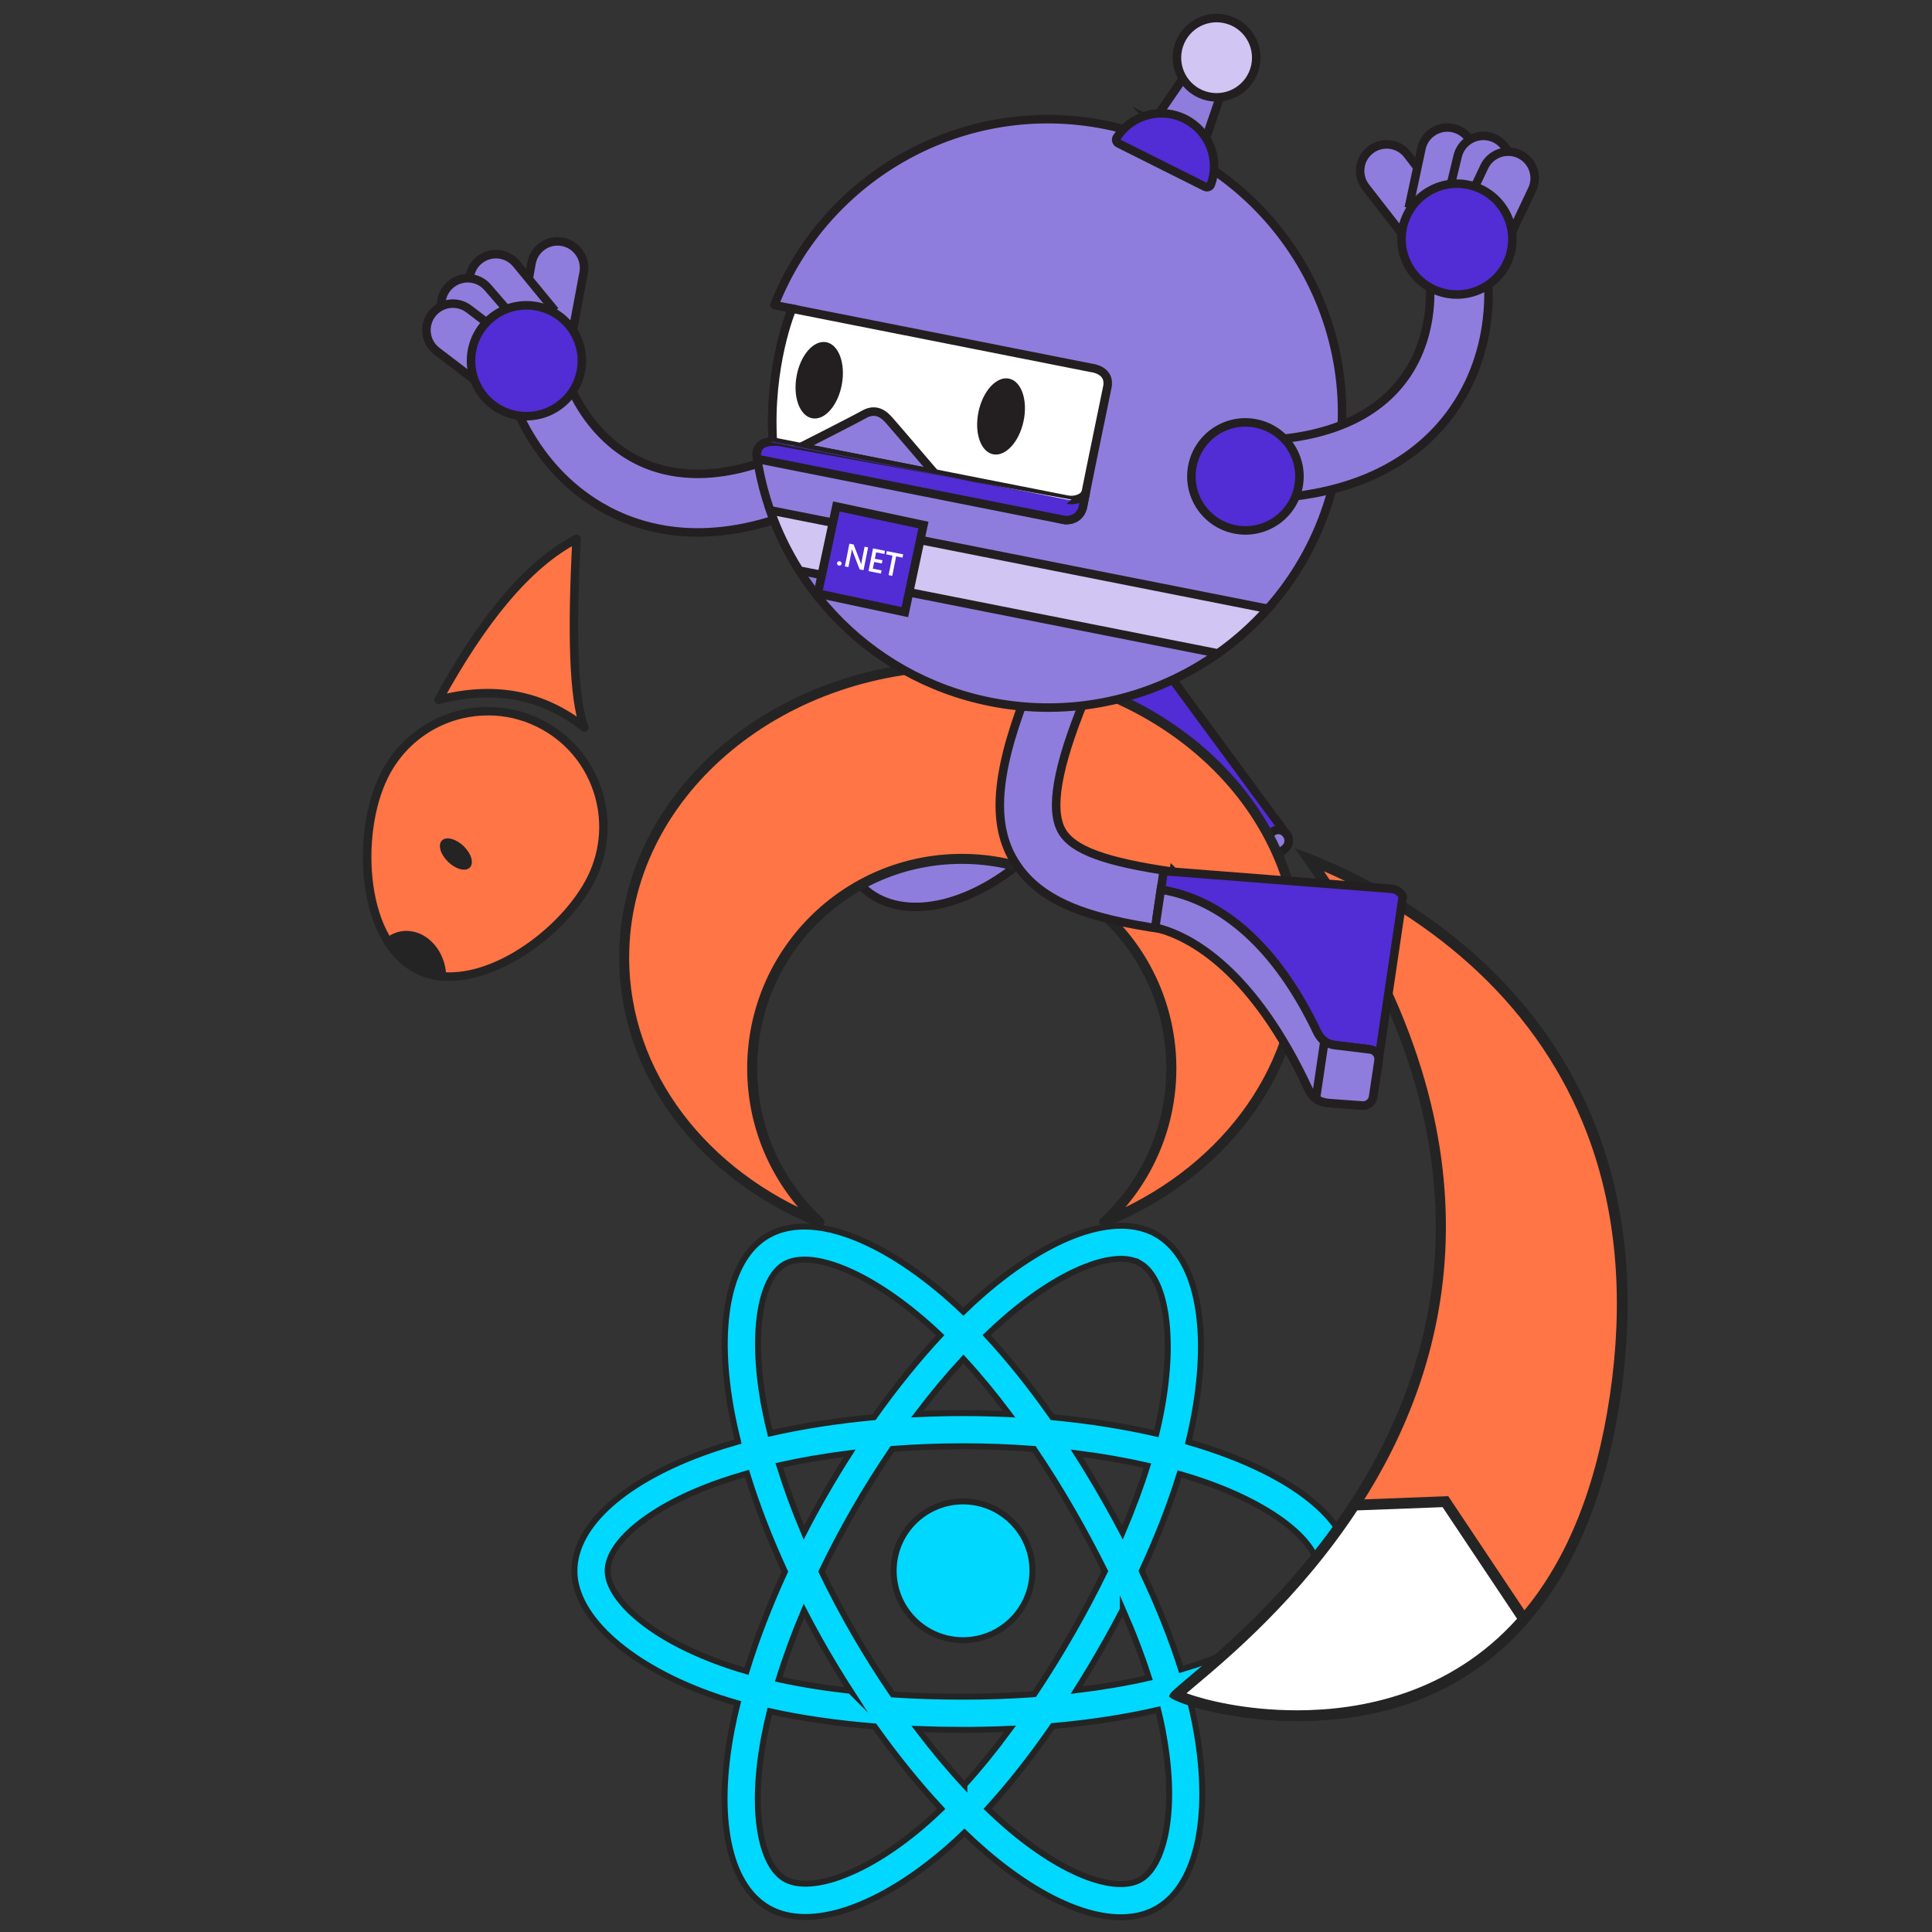 <?xml version="1.0" encoding="UTF-8"?>
<svg id="fullstack-resume" xmlns="http://www.w3.org/2000/svg" viewBox="0 0 512 512">
	<rect x="0" y="0" width="512" height="512" fill="#333333" stroke="none"/>
	<defs>
		<style>
			.cls-1 {
				fill: #8f7ddd;
			}

			.cls-1,
			.cls-2,
			.cls-3,
			.cls-4,
			.cls-5 {
				stroke-miterlimit: 10;
			}

			.cls-1,
			.cls-2,
			.cls-3,
			.cls-5 {
				stroke: #231f20;
				stroke-width: 2.26px;
			}

			.cls-6,
			.cls-3 {
				fill: #fff;
			}

			.cls-7 {
				stroke-width: 2.25px;
			}

			.cls-7,
			.cls-8 {
				stroke-linecap: round;
				stroke-linejoin: round;
			}

			.cls-7,
			.cls-8,
			.cls-9 {
				fill: #ff7545;
			}

			.cls-7,
			.cls-8,
			.cls-4 {
				stroke: #242424;
			}

			.cls-8 {
				stroke-width: 2.65px;
			}

			.cls-2 {
				fill: #522cd5;
			}

			.cls-10 {
				fill: #231f20;
			}

			.cls-4 {
				fill: #00d8ff;
				stroke-width: 1.58px;
			}

			.cls-5 {
				fill: #d0c5f3;
			}

			.cls-11 {
				fill: #242424;
			}
		</style>
	</defs>
	<path class="cls-4"
		d="M321.59,384.23c-2.19-.75-4.4-1.45-6.63-2.09.37-1.53.72-3.04,1.02-4.52,5.02-24.36,1.74-43.99-9.47-50.45-10.75-6.2-28.32.26-46.07,15.71-1.75,1.52-3.46,3.09-5.13,4.71-1.12-1.07-2.26-2.12-3.41-3.15-18.6-16.51-37.24-23.48-48.44-16.99-10.74,6.21-13.91,24.67-9.4,47.76.45,2.29.96,4.56,1.52,6.82-2.64.75-5.19,1.55-7.62,2.4-21.81,7.6-35.73,19.52-35.73,31.88s14.95,25.57,37.66,33.33c1.84.63,3.7,1.21,5.57,1.74-.61,2.44-1.15,4.89-1.62,7.35-4.31,22.69-.94,40.7,9.76,46.88,11.06,6.38,29.62-.18,47.69-15.98,1.47-1.28,2.9-2.61,4.3-3.96,1.81,1.74,3.66,3.44,5.57,5.08,17.51,15.06,34.8,21.15,45.49,14.95,11.05-6.4,14.64-25.75,9.98-49.3-.37-1.84-.78-3.68-1.24-5.5,1.3-.39,2.58-.78,3.83-1.2,23.61-7.82,38.98-20.47,38.98-33.41s-14.38-24.4-36.62-32.06ZM316.47,441.34c-1.13.37-2.28.73-3.46,1.08-2.61-8.25-6.12-17.03-10.43-26.09,4.11-8.85,7.49-17.51,10.02-25.71,2.11.61,4.15,1.25,6.12,1.93,19.06,6.56,30.69,16.26,30.69,23.74,0,7.96-12.56,18.3-32.94,25.05ZM308.01,458.1c2.06,10.41,2.36,19.82.99,27.18-1.23,6.61-3.69,11.02-6.74,12.79-6.49,3.76-20.37-1.13-35.34-14.01-1.77-1.53-3.5-3.1-5.18-4.72,5.8-6.35,11.6-13.73,17.27-21.92,9.96-.88,19.36-2.33,27.9-4.3.41,1.65.78,3.31,1.12,4.98ZM222.46,497.42c-6.34,2.24-11.39,2.3-14.45.54-6.5-3.75-9.2-18.21-5.51-37.62.44-2.29.94-4.57,1.5-6.84,8.44,1.87,17.78,3.21,27.76,4.02,5.7,8.02,11.67,15.39,17.68,21.84-1.28,1.24-2.59,2.44-3.92,3.61-7.99,6.99-16,11.94-23.06,14.43ZM192.75,441.29c-10.04-3.43-18.34-7.89-24.02-12.76-5.11-4.37-7.69-8.72-7.69-12.24,0-7.5,11.18-17.07,29.83-23.57,2.26-.79,4.63-1.53,7.09-2.23,2.58,8.38,5.96,17.15,10.04,26.01-4.13,9-7.56,17.9-10.17,26.38-1.71-.49-3.4-1.02-5.08-1.59ZM202.71,373.5c-3.87-19.78-1.3-34.7,5.17-38.45,6.89-3.99,22.13,1.7,38.19,15.96,1.05.93,2.08,1.88,3.09,2.85-5.98,6.43-11.9,13.74-17.55,21.71-9.69.9-18.96,2.34-27.49,4.27-.53-2.1-1-4.22-1.42-6.35h0ZM291.55,395.43c-2.01-3.48-4.1-6.91-6.26-10.3,6.57.83,12.87,1.93,18.78,3.28-1.77,5.69-3.99,11.64-6.59,17.74-1.9-3.61-3.88-7.19-5.93-10.72ZM255.32,360.14c4.06,4.4,8.12,9.31,12.12,14.63-8.11-.38-16.23-.38-24.34,0,4-5.28,8.1-10.18,12.22-14.63ZM218.86,395.5c-2.02,3.5-3.96,7.06-5.81,10.65-2.56-6.08-4.75-12.05-6.54-17.82,5.88-1.31,12.14-2.39,18.67-3.21-2.19,3.41-4.29,6.87-6.31,10.38h0ZM225.36,448.08c-6.75-.75-13.11-1.77-18.98-3.05,1.82-5.87,4.06-11.98,6.68-18.18,1.86,3.6,3.81,7.15,5.84,10.66,2.09,3.6,4.25,7.14,6.47,10.58ZM255.56,473.04c-4.17-4.5-8.33-9.48-12.39-14.83,3.94.15,7.96.23,12.05.23s8.35-.09,12.43-.28c-4.01,5.45-8.06,10.44-12.09,14.87ZM297.56,426.52c2.75,6.28,5.07,12.35,6.92,18.12-5.97,1.36-12.42,2.46-19.21,3.28,2.18-3.45,4.29-6.95,6.32-10.48,2.07-3.59,4.06-7.23,5.97-10.91ZM283.97,433.04c-3.12,5.42-6.42,10.74-9.88,15.94-6.28.44-12.57.67-18.86.66-6.41,0-12.64-.2-18.65-.59-3.56-5.19-6.91-10.52-10.07-15.97h0c-3.14-5.42-6.07-10.95-8.79-16.6,2.71-5.64,5.63-11.18,8.76-16.6h0c3.13-5.42,6.46-10.73,9.99-15.9,6.13-.46,12.41-.7,18.75-.7h0c6.38,0,12.67.24,18.79.71,3.49,5.16,6.8,10.45,9.92,15.85,3.14,5.41,6.1,10.92,8.88,16.53-2.75,5.66-5.7,11.22-8.85,16.67ZM302.12,334.78c6.9,3.98,9.58,20.02,5.25,41.05-.28,1.34-.59,2.71-.93,4.1-8.55-1.97-17.83-3.44-27.54-4.35-5.66-8.06-11.52-15.39-17.41-21.73,1.54-1.49,3.12-2.94,4.74-4.34,15.21-13.23,29.42-18.46,35.89-14.72ZM255.22,397.89c10.16,0,18.39,8.23,18.39,18.39s-8.23,18.39-18.39,18.39-18.39-8.23-18.39-18.39,8.23-18.39,18.39-18.39Z" />
	<g>
		<g>
			<path class="cls-9"
				d="M119.07,258.81c-3.05,0-5.85-.62-8.33-1.83-15.19-7.44-16.33-36.34-9.02-51.25,5.22-10.65,15.81-17.27,27.64-17.27,4.67,0,9.19,1.05,13.41,3.12,7.35,3.6,12.85,9.86,15.5,17.62,2.64,7.76,2.11,16.11-1.51,23.49-6.05,12.35-23.02,26.12-37.69,26.12Z" />
			<path class="cls-11"
				d="M129.35,189.59h0c4.5,0,8.85,1.01,12.92,3.01,7.08,3.47,12.38,9.5,14.93,16.97,2.55,7.48,2.03,15.52-1.45,22.63-5.91,12.06-22.42,25.49-36.68,25.49-2.88,0-5.51-.58-7.83-1.71-6.41-3.14-10.91-11.02-12.34-21.62-1.32-9.81.15-20.59,3.84-28.12,5.03-10.26,15.23-16.64,26.63-16.64M129.35,187.34c-11.77,0-23.11,6.58-28.65,17.9-7.75,15.82-6.22,45.04,9.54,52.76,2.74,1.34,5.72,1.94,8.83,1.94,14.78,0,32.3-13.68,38.7-26.75,7.75-15.82,1.25-34.9-14.5-42.61-4.48-2.2-9.23-3.23-13.91-3.23h0Z" />
		</g>
		<ellipse class="cls-11" cx="120.82" cy="226.31" rx="2.93" ry="5.15"
			transform="translate(-126.2 157.06) rotate(-46.24)" />
		<path class="cls-11"
			d="M113.54,248.82c3.28,2.59,4.97,6.92,4.68,11.11-3.14-.08-6.14-.83-8.92-2.45-3.14-1.81-5.75-4.61-7.85-8.06,3.17-3.33,8.16-3.7,12.1-.61Z" />
		<path class="cls-7"
			d="M116.19,185.47c11.6-21.15,23.75-36.11,36.62-42.66-1.33,24.77-.86,42.28,2.06,49.99-11.33-8.97-24.3-11.1-38.68-7.32Z" />
	</g>
	<g>
		<g>
			<path class="cls-9"
				d="M343.77,454.67c-15.99,0-28.59-3.83-31.98-5.49.81-.78,2.43-2.15,4.13-3.57,9.09-7.65,28.02-23.57,43.39-47.36,23.59-36.49,40.28-95.46-12.36-170.5,27.51,10.89,95.01,47.65,81.11,142.16-3.62,24.63-11.53,44.28-23.52,58.39-18.52,21.8-43.27,26.37-60.77,26.37Z" />
			<path class="cls-11"
				d="M350.84,230.89c16.31,7.07,31.52,17.27,43.52,29.29,12.4,12.42,21.55,26.85,27.21,42.89,6.97,19.76,8.68,42.18,5.08,66.62-3.58,24.37-11.39,43.77-23.19,57.67-18.16,21.38-42.48,25.87-59.68,25.87-13.88,0-24.59-2.8-29.33-4.52.72-.62,1.57-1.33,2.39-2.03,9.15-7.69,28.18-23.7,43.67-47.68,23.41-36.21,40.1-94.34-9.67-168.14M343.07,224.77c54.88,75.41,39.92,134.23,15.04,172.71-20.87,32.31-48.73,50.31-48.1,51.78-2.01.73,13.34,6.83,33.77,6.83s43.78-5.6,61.85-26.88c11.08-13.04,19.85-31.97,23.84-59.1,15.98-108.62-75.42-141.44-86.4-145.35h0Z" />
		</g>
		<g>
			<path class="cls-6"
				d="M343.77,454.67c-15.99,0-28.59-3.83-31.98-5.49.81-.78,2.43-2.15,4.13-3.57,9.02-7.58,27.69-23.29,42.98-46.74l24.14-.92,20.79,31.15c-18.44,21.1-42.79,25.56-60.06,25.56Z" />
			<path class="cls-11"
				d="M382.3,399.41l19.74,29.58c-18,20-41.51,24.26-58.27,24.26-13.88,0-24.59-2.8-29.33-4.52.72-.62,1.57-1.33,2.39-2.03,8.99-7.56,27.52-23.15,42.85-46.43l22.61-.86M383.79,396.5l-25.68.98c-20.87,32.31-48.73,50.31-48.1,51.78-2.01.73,13.34,6.83,33.77,6.83s43.78-5.6,61.85-26.88l-21.84-32.72h0Z" />
		</g>
	</g>
	<g>
		<path class="cls-1"
			d="M263.41,181.24l-10.96-10.12c-36.13,39.1-30.86,56.45-24.51,63.32,8.6,9.29,25.51,7.64,41.53-5.03l-8.95-12.41c-10.61,8.39-19.86,9.22-21.64,7.3-1.52-1.62-1.93-14.44,24.52-43.06Z" />
		<path class="cls-2"
			d="M259.46,217.84l7.06,9.6c3.88-1.22,20.57-12.67,63.07,1.96l11.29-8.38-30.79-41.83c-1.08-1.47-3.03-1.74-4.43-.56l-46.19,39.22Z" />
		<path class="cls-1"
			d="M327.86,231.93c2.46.91,3.99.23,5.89-1.39l6.85-5.7c1.04-.89,1.23-2.51.42-3.61l-.15-.21c-.92-1.25-2.62-1.44-3.8-.44l-5.71,4.45c-2.19,1.87-3.82,2.73-7.12,1.54-19.5-6.98-45.2-14.27-60.7-3.19l4.88,6.64c8.32-5.16,27.03-10.08,59.44,1.91Z" />
		<path class="cls-1"
			d="M326.81,227.09c1.74.03,3.01-.76,4.55-2.07l5.71-4.45c1.18-1,2.88-.81,3.8.44l.15.21c.81,1.1.62,2.73-.42,3.61l-6.85,5.7c-1.09.92-2.06,1.53-3.14,1.72l-3.79-5.17Z" />
	</g>
	<path class="cls-8"
		d="M254.87,176.43c-49.41,0-89.46,34.62-89.46,77.33,0,31.05,21.18,57.8,51.72,70.11-10.94-10.14-17.79-24.63-17.79-40.72,0-30.67,24.86-55.54,55.54-55.54s55.54,24.86,55.54,55.54c0,16.09-6.85,30.58-17.79,40.72,30.54-12.31,51.72-39.06,51.72-70.11,0-42.71-40.05-77.33-89.46-77.33Z" />
	<g>
		<path class="cls-1"
			d="M310.99,231.06c-18.11-2.61-26.68-5.76-29.6-10.85-3.21-5.6-1.28-16.87,5.88-34.4l-13.81-5.64c-9.4,22.99-10.9,37.17-5.02,47.44,6.42,11.23,19.65,15.75,39.84,18.66l2.7-15.22Z" />
		<path class="cls-2"
			d="M308.38,230.85l-1.75,11.78c3.61,1.86,19.48-4.05,42.68,34.98l15.03,10.03,7.39-49.93c.07-.45-1.12-2.02-2.94-2.16l-60.41-4.71Z" />
		<path class="cls-1"
			d="M346.81,288.75c1.11,2.38,2.96,3.39,5.45,3.59l8.77.64c1.36.11,2.65-.92,2.84-2.26l1.43-9.63c.23-1.53-.84-2.87-2.39-2.99l-7.85-.97c-2.87-.22-4.63-.76-6.14-3.92-8.92-18.7-22.47-34.41-41.28-37.47l-1.5,10.07c9.54,2.19,26.11,11.59,40.66,42.93Z" />
		<path class="cls-1"
			d="M363.88,290.71c-.2,1.35-1.48,2.37-2.84,2.26l-8.77-.64c-1.39-.11-2.56-.48-3.54-1.19l2.26-15.22c1.1.82,2.39,1.07,4.09,1.21l7.85.96c1.55.12,2.62,1.46,2.39,2.99l-1.44,9.63Z" />
		<path class="cls-1"
			d="M138.34,84.05l2.52-14.33c.7-3.81,4.36-6.34,8.17-5.64,3.81.7,6.34,4.36,5.64,8.17l-3.26,17.4-13.07-5.61Z" />
		<path class="cls-1"
			d="M135.19,90.03l-9.22-11.24c-2.44-3.01-1.97-7.43,1.04-9.87,3.01-2.44,7.43-1.97,9.87,1.04l9.47,11.53-11.15,8.54Z" />
		<path class="cls-1"
			d="M128.11,96.31l-9.51-11.01c-2.51-2.94-2.16-7.38.79-9.89,2.95-2.51,7.38-2.16,9.89.79l9.75,11.28-10.92,8.83Z" />
		<path class="cls-1"
			d="M127.29,101.86l-11.56-8.82c-3.07-2.37-3.62-6.78-1.26-9.85,2.37-3.07,6.78-3.63,9.85-1.26l11.86,9.05-8.89,10.87Z" />
		<path class="cls-1"
			d="M132.41,91.74c1.29,13.11,9.05,32.12,26.68,42.49,10.71,6.3,28.85,11.48,54.47.36l-6.17-14.2c-15.55,6.74-29.54,6.92-40.45.5-11.82-6.96-18.12-20.41-19.12-30.66l-15.41,1.51Z" />
		<path class="cls-2"
			d="M148.82,106.96c6.28-5.14,7.19-14.4,2.05-20.67-5.14-6.27-14.4-7.19-20.67-2.05-6.27,5.15-7.18,14.41-2.05,20.68,5.14,6.27,14.4,7.19,20.67,2.04Z" />
		<path class="cls-1"
			d="M204.81,117.03c-1.22-20.4,5.11-35.24,5.11-35.24l-4.57-.91-.1-.11c13.58-34.3,50.11-55.11,87.59-47.69,42.24,8.36,69.7,49.38,61.33,91.61-8.36,42.24-49.38,69.7-91.61,61.33-33.33-6.6-57.45-33.53-62.04-65.35-.04-1.3.43-3.56,4.27-3.64Z" />
		<path class="cls-3"
			d="M204.81,117.03c-1.2-20.15,4.96-34.87,5.11-35.23l79.34,15.7s5.1.48,4.2,5.05c-.9,4.57-3.64,17.43-6.47,31.7-.58,2.93-3.26,3.87-5.15,3.5,0,0-76.87-17.75-77.02-20.72Z" />
		<path class="cls-1"
			d="M247.79,125.55s-10.3-12.07-12.31-14.34c-2.03-2.25-4.09-2.78-6.65-1.31-2.56,1.45-16.67,8.59-16.67,8.59l35.63,7.05Z" />
		<path class="cls-2"
			d="M200.68,121.63s-1.31-4.5,4.14-4.6c0-.02,78.02,15.38,78.02,15.38,1.81.36,4.36-.26,4.92-1.98-.25,1.26-.51,2.54-.77,3.83-.53,2.67-2.78,3.69-4.61,3.56-.18-.01-.37-.03-.54-.07l-5.33-1.05-75.83-15.07Z" />
		<path class="cls-5"
			d="M204.12,135.24l131.87,26.1c-3.96,4.45-8.4,8.41-13.22,11.82l-110.94-21.95c-3.16-5-5.75-10.35-7.72-15.97Z" />
		<path class="cls-1"
			d="M381.83,52.57l-8.81-11.58c-2.37-3.07-6.77-3.63-9.85-1.26-3.07,2.37-3.63,6.77-1.26,9.85l10.88,13.97,9.03-10.98Z" />
		<path class="cls-1"
			d="M387.39,56.44l3.04-14.22c.78-3.8-1.66-7.5-5.45-8.29-3.8-.78-7.5,1.66-8.29,5.45l-3.12,14.59,13.82,2.47Z" />
		<path class="cls-1"
			d="M396.55,58.76l3.4-14.14c.88-3.77-1.47-7.55-5.24-8.43-3.77-.88-7.55,1.47-8.43,5.24l-3.49,14.5,13.76,2.83Z" />
		<path class="cls-1"
			d="M399.82,63.32l6.23-13.14c1.64-3.51.11-7.69-3.4-9.33-3.51-1.64-7.69-.11-9.33,3.4l-6.39,13.48,12.89,5.59Z" />
		<path class="cls-1"
			d="M390.63,56.67c4.87,12.24,6.7,32.69-4.21,50-6.62,10.51-20.36,23.43-48.23,25.31l-1.04-15.45c16.91-1.14,29.42-7.4,36.18-18.12,7.31-11.6,6.73-26.45,2.93-36.02l14.38-5.72Z" />
		<path class="cls-2"
			d="M383.04,77.73c-7.94-1.69-12.99-9.5-11.3-17.43,1.69-7.93,9.49-13,17.43-11.3,7.93,1.69,12.99,9.5,11.3,17.43-1.7,7.93-9.5,12.99-17.43,11.3Z" />
		<path class="cls-10"
			d="M211.1,99.67c1.01-5.57,4.52-9.59,7.84-8.99,3.31.61,5.18,5.61,4.16,11.18-1.01,5.57-4.53,9.6-7.84,8.99-3.32-.6-5.17-5.6-4.16-11.18Z" />
		<path class="cls-10"
			d="M263.15,120.38c-3.29-.7-5.01-5.76-3.83-11.29,1.18-5.54,4.81-9.45,8.1-8.75,3.29.7,5.01,5.76,3.83,11.29-1.18,5.54-4.81,9.45-8.1,8.75Z" />
		<path class="cls-2"
			d="M327.06,140.25c-7.73-1.65-12.66-9.25-11.01-16.98,1.65-7.73,9.25-12.67,16.98-11.01,7.73,1.65,12.67,9.25,11.02,16.98-1.65,7.73-9.25,12.66-16.98,11.01Z" />
		<path class="cls-1" d="M305.61,32.28l13.21,6.61,4.93-14.47-9.47-4.75-8.66,12.62Z" />
		<path class="cls-5"
			d="M320.22,25.57c-5.68-1.21-9.3-6.79-8.09-12.47,1.21-5.68,6.79-9.3,12.47-8.09,5.68,1.21,9.3,6.79,8.09,12.47-1.2,5.68-6.79,9.3-12.47,8.09Z" />
		<path class="cls-2"
			d="M296.42,38.02c-.59-.3-.81-1.06-.44-1.61,3.84-5.91,11.59-8.12,18.04-4.9,6.44,3.23,9.32,10.76,6.88,17.38-.23.63-.97.9-1.56.6l-22.91-11.47Z" />
		<path class="cls-2" d="M221.64,134.22l23.08,4.92-4.92,23.08-23.08-4.92,4.92-23.08Z" />
		<path class="cls-6"
			d="M222.31,149.88c-.17-.04-.29-.11-.38-.25-.09-.13-.13-.28-.1-.44.04-.16.11-.27.26-.37.13-.09.29-.12.45-.08.17.04.29.11.39.25.1.13.13.28.09.44-.03.15-.11.27-.25.36-.14.1-.29.12-.45.09Z" />
		<path class="cls-6"
			d="M228.87,151.1l-1.06-.21-1.92-4.98c-.05-.13-.08-.25-.11-.39h-.02c0,.12-.05.41-.13.83l-.79,3.94-.94-.19,1.2-6.02,1.13.23,1.85,4.86c.08.2.14.34.15.41h.01c.01-.16.04-.44.12-.82l.77-3.87.93.18-1.21,6.03Z" />
		<path class="cls-6"
			d="M233.46,152.01l-3.3-.66,1.2-6.02,3.17.63-.17.85-2.18-.43-.34,1.7,2.02.4-.17.85-2.02-.4-.36,1.78,2.32.46-.18.84Z" />
		<path class="cls-6" d="M239.17,147.78l-1.68-.34-1.03,5.17-.97-.2,1.03-5.17-1.68-.34.17-.85,4.34.86-.17.86Z" />
	</g>
</svg>
